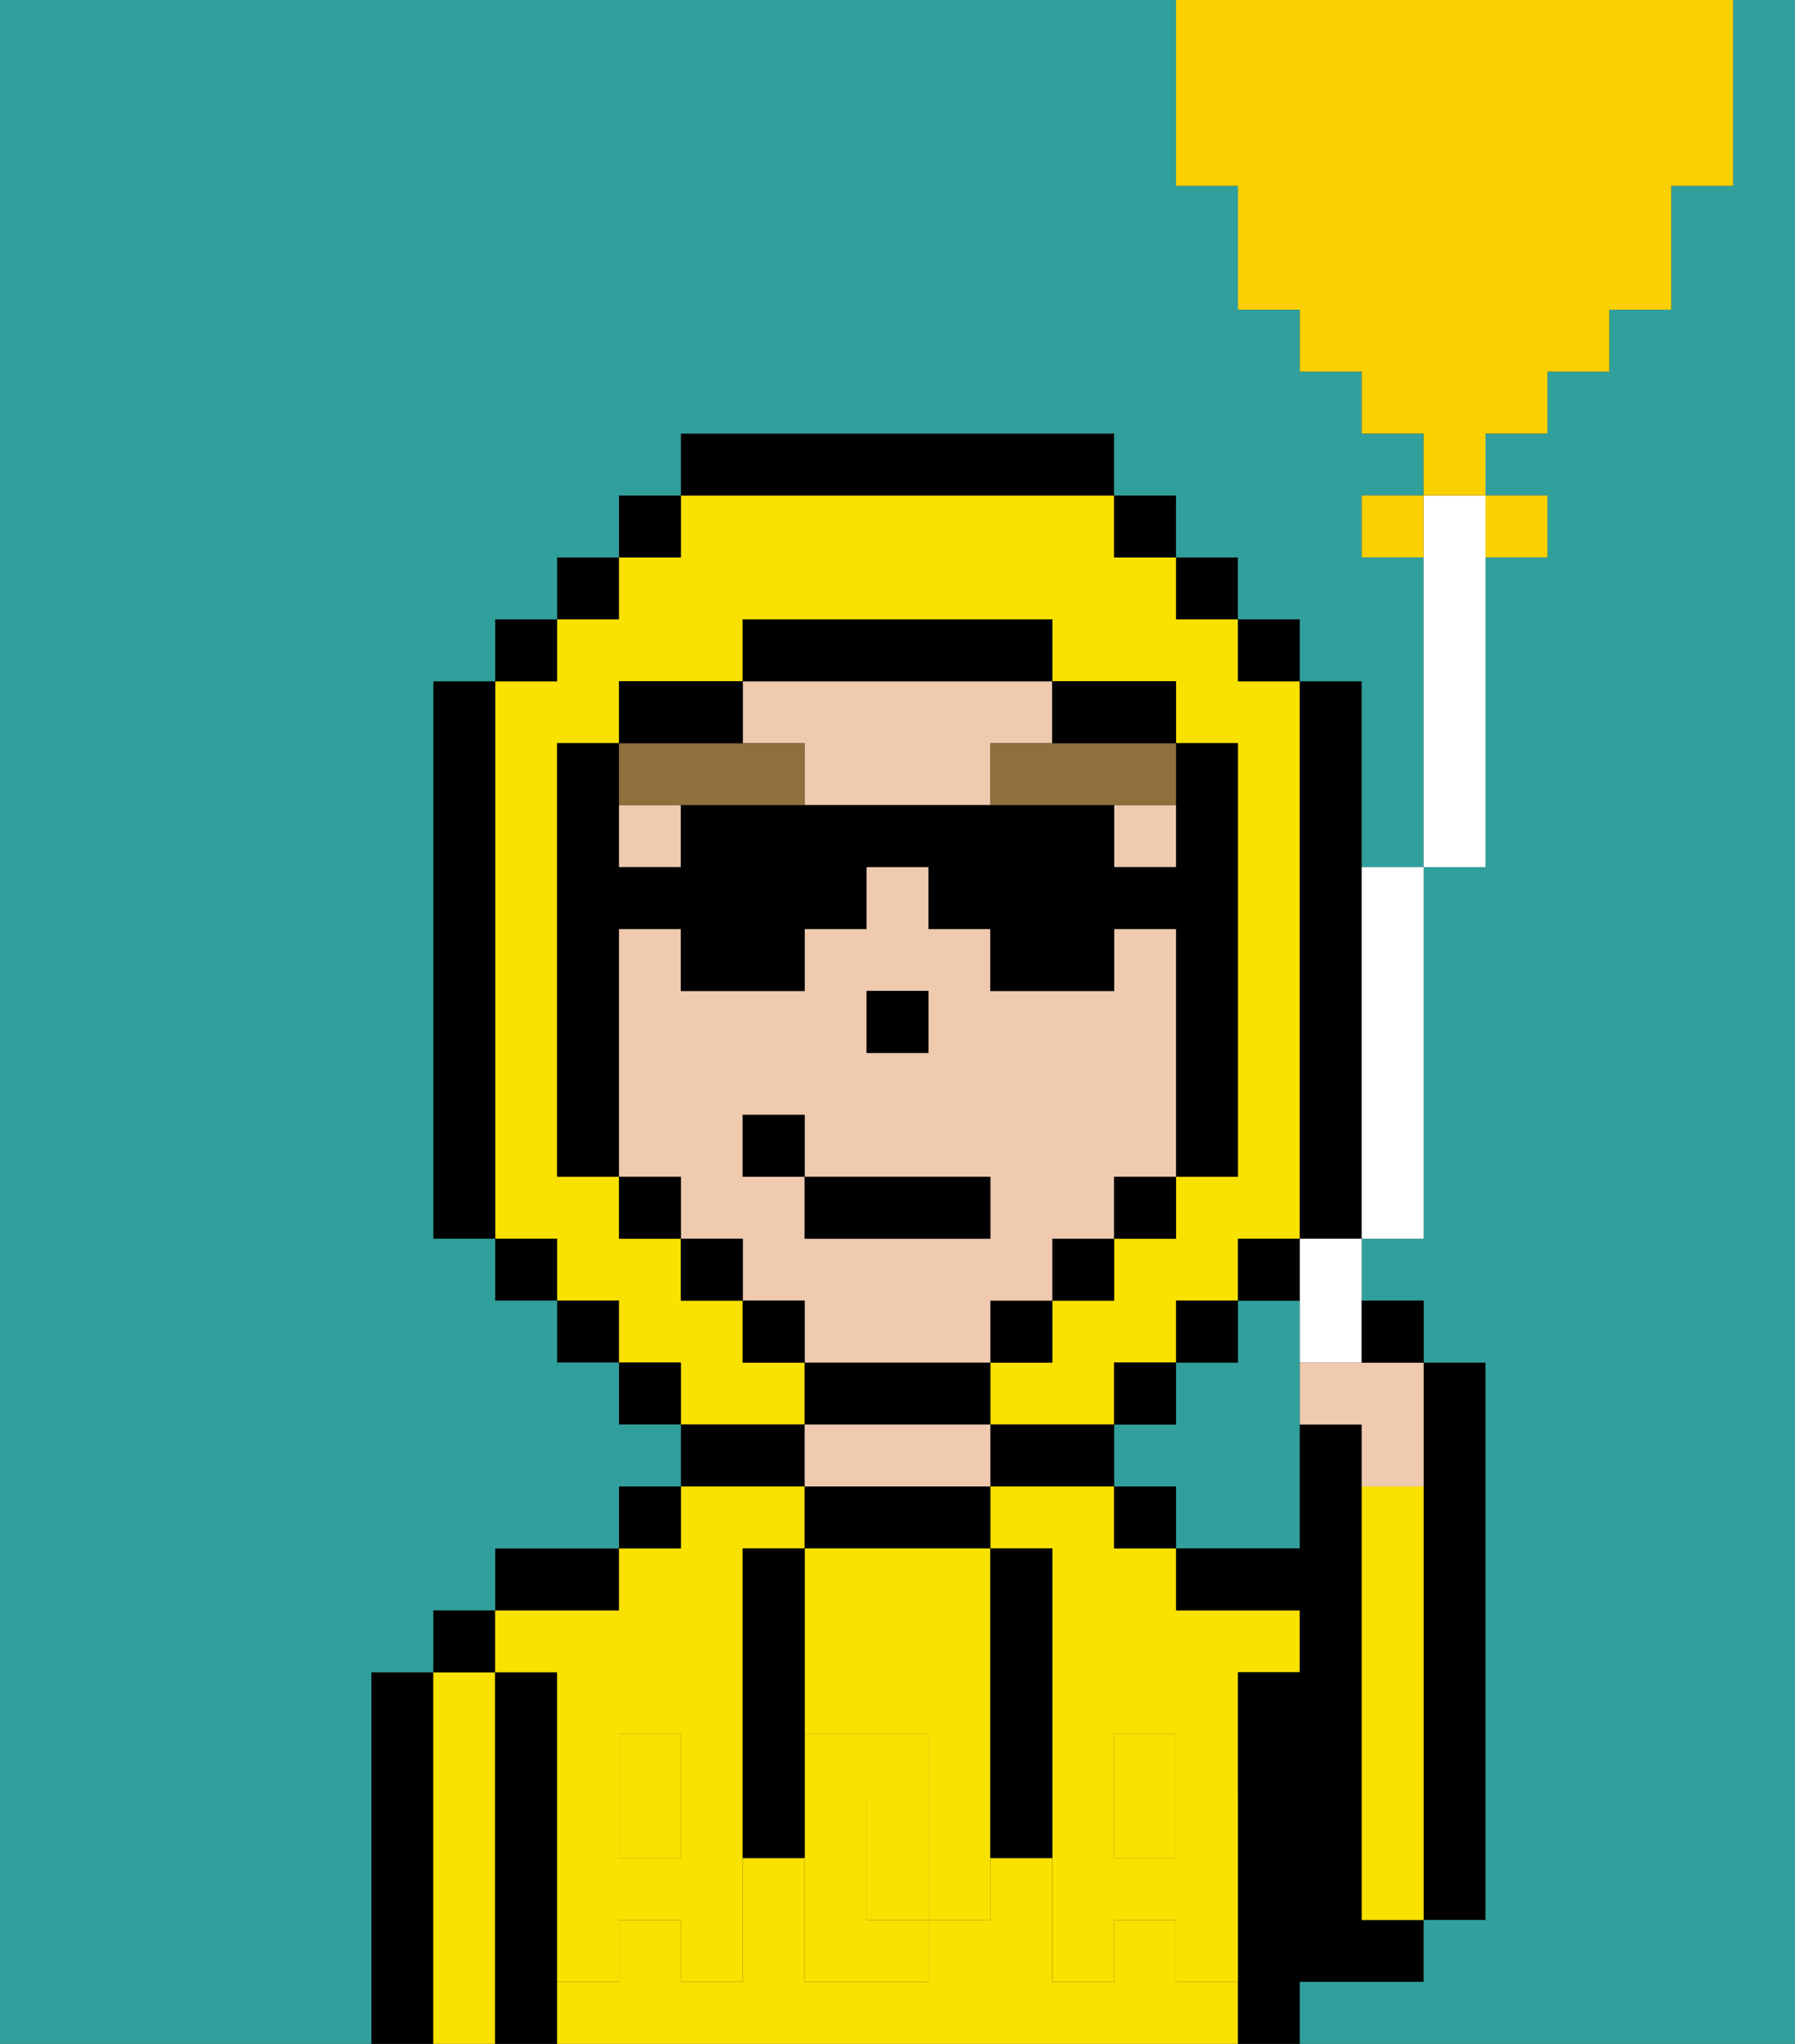 <svg xmlns="http://www.w3.org/2000/svg" viewBox="0 0 29 33"><rect x="0" y="0" width="29" height="33" fill="#333333" stroke="none"/><defs><style>polygon,rect,path{shape-rendering:crispedges;}.sa77-1{fill:#31a09d;}.sa77-2{fill:#000000;}.sa77-3{fill:#f9e100;}.sa77-4{fill:#efcaaf;}.sa77-5{fill:#f9e100;}.sa77-6{fill:#8e703c;}.sa77-7{fill:#ffffff;}.sa77-8{fill:#fad000;}</style></defs><path class="sa77-1" d="M13,22Z"/><rect class="sa77-1" x="19" y="21" width="1"/><polygon class="sa77-1" points="11 20 11 20 11 19 10 19 10 19 11 19 11 20"/><rect class="sa77-1" x="18" y="22" width="1"/><rect class="sa77-1" x="16" y="21" width="1"/><polygon class="sa77-1" points="11 22 10 22 10 21 9 21 9 21 10 21 10 22 11 22 11 22"/><rect class="sa77-1" x="19" y="19" height="1"/><rect class="sa77-1" x="18" y="20" height="1"/><rect class="sa77-1" x="18" y="19" width="1"/><polygon class="sa77-1" points="13 21 13 22 13 22 13 21 12 21 12 21 13 21"/><polygon class="sa77-1" points="12 20 12 21 12 21 12 20 11 20 11 20 12 20"/><rect class="sa77-1" x="17" y="20" width="1"/><polygon class="sa77-1" points="15 17 15 17 15 16 14 16 14 16 15 16 15 17"/><path class="sa77-1" d="M20,22H19v1H18v1h1v1h2V21H20Z"/><rect class="sa77-1" x="8" y="20" width="1"/><rect class="sa77-1" x="20" y="20" width="1"/><path class="sa77-2" d="M23,29v2h1V22H23v7Z"/><path class="sa77-2" d="M7,27H6v6H7V27Z"/><path class="sa77-3" d="M8,27H7v6H8V27Z"/><rect class="sa77-2" x="7" y="26" width="1" height="1"/><path class="sa77-2" d="M9,31V27H8v6H9V31Z"/><path class="sa77-3" d="M18,24H16v1h1v4h1V28h1v1h1V27h1V26H19V25H18Z"/><rect class="sa77-3" x="18" y="29" width="1" height="1"/><rect class="sa77-3" x="10" y="29" width="1" height="1"/><path class="sa77-3" d="M9,27v2h1V28h1v1h1V25h1V24H11v1H10v1H8v1Z"/><path class="sa77-3" d="M19,32V31H18v1H17V30H16v1H15v1H13V30H12v2H11V31H10v1H9v1H20V32Z"/><path class="sa77-2" d="M10,25H8v1h2Z"/><rect class="sa77-2" x="10" y="24" width="1" height="1"/><path class="sa77-3" d="M12,23h1V22H12V21H11V20H10V19H9V12h1V11h2V10h5v1h2v1h1v7H19v1H18v1H17v1H16v1h2V22h1V21h1V20h1V11H20V10H19V9H18V8H11V9H10v1H9v1H8v9H9v1h1v1h1v1Z"/><rect class="sa77-2" x="11" y="22"/><path class="sa77-2" d="M13,23h3v1h2V23H16V22h1V21h1V20H17v1H16v1H13v1H11v1h2Z"/><path class="sa77-2" d="M16,25V24H13v1h3Z"/><path class="sa77-4" d="M16,24V23H13v1h3Z"/><rect class="sa77-2" x="18" y="24" width="1" height="1"/><path class="sa77-2" d="M22,30V23H21v2H19v1h2v1H20v6h1V32h2V31H22Z"/><path class="sa77-3" d="M23,24H22v7h1V24Z"/><path class="sa77-3" d="M14,29v2h1V29Z"/><path class="sa77-3" d="M13,28h2v1h1V25H13v3Z"/><path class="sa77-5" d="M19,30H18V29H17v3h1V31h1v1h1V29H19Z"/><rect class="sa77-5" x="18" y="28" width="1" height="1"/><path class="sa77-5" d="M15,29v2h1V29Z"/><path class="sa77-5" d="M14,30V29h1V28H13v4h2V31H14Z"/><path class="sa77-5" d="M11,29v1H10V29H9v3h1V31h1v1h1V29Z"/><rect class="sa77-5" x="10" y="28" width="1" height="1"/><path class="sa77-2" d="M13,27V25H12v5h1V27Z"/><path class="sa77-2" d="M17,28V25H16v5h1V28Z"/><rect class="sa77-4" x="10" y="13" width="1" height="1"/><path class="sa77-4" d="M18,13v1h1V12h0v1Z"/><path class="sa77-4" d="M13,12v1h3V12h1V11H12v1Z"/><path class="sa77-4" d="M18,20V19h1V16h0V15H18v1H16V15H15V14H14v1H13v1H11V15H10v4h1v1h1v1h1v1h3V21h1V20h1Zm-4-4h1v1H14Zm2,4H13V19H12V18h1v1h3Z"/><polygon class="sa77-2" points="15 17 15 16 14 16 14 16 14 17 15 17 15 17"/><path class="sa77-6" d="M12,12H10v1h3V12Z"/><path class="sa77-6" d="M17,12H16v1h3V12H17Z"/><rect class="sa77-3" x="12" y="21"/><rect class="sa77-3" x="13" y="22"/><rect class="sa77-3" x="11" y="20"/><rect class="sa77-2" x="10" y="8" width="1" height="1"/><rect class="sa77-2" x="9" y="9" width="1" height="1"/><rect class="sa77-2" x="8" y="10" width="1" height="1"/><path class="sa77-2" d="M8,19V11H7v9H8Z"/><polygon class="sa77-2" points="9 20 9 20 8 20 8 21 9 21 9 21 9 20"/><rect class="sa77-2" x="9" y="21" width="1" height="1"/><rect class="sa77-2" x="10" y="22" width="1" height="1"/><polygon class="sa77-2" points="19 22 18 22 18 22 18 23 19 23 19 22"/><polygon class="sa77-2" points="20 22 20 21 19 21 19 21 19 22 19 22 20 22"/><polygon class="sa77-2" points="20 20 20 21 20 21 21 21 21 20 20 20 20 20"/><path class="sa77-2" d="M22,15V11H21v9h1V15Z"/><rect class="sa77-2" x="20" y="10" width="1" height="1"/><rect class="sa77-2" x="19" y="9" width="1" height="1"/><rect class="sa77-2" x="18" y="8" width="1" height="1"/><path class="sa77-2" d="M18,8V7H11V8h7Z"/><path class="sa77-2" d="M10,15h1v1h2V15h1V14h1v1h1v1h2V15h1v1h0v3h1V12H19v2H18V13H11v1H10V12h2V11H10v1H9v7h1V15Z"/><polygon class="sa77-2" points="11 19 10 19 10 19 10 20 11 20 11 20 11 19"/><polygon class="sa77-2" points="12 20 11 20 11 20 11 21 12 21 12 21 12 20"/><polygon class="sa77-2" points="13 21 12 21 12 21 12 22 13 22 13 22 13 21"/><polygon class="sa77-2" points="19 20 19 20 19 19 18 19 18 19 18 20 18 20 18 20 19 20"/><path class="sa77-2" d="M18,12h1V11H17v1Z"/><path class="sa77-2" d="M17,11V10H12v1h5Z"/><path class="sa77-1" d="M28,3H27V5H26V6H25V7H24V8h1V9H24v5H23v6H22v1h1v1h1v9H23v1H21v1H6V27H7V26H8V25h2V24h1V23H10V22H9V21H8V20H7V11H8V10H9V9h1V8h1V7h7V8h1V9h1v1h1v1h1v3h1V9H22V8h1V7H22V6H21V5H20V3H19V0H0V33H29V0H28Z"/><rect class="sa77-2" x="13" y="19" width="3" height="1"/><rect class="sa77-2" x="12" y="18" width="1" height="1"/><path class="sa77-7" d="M23,9v5h1V8H23Z"/><path class="sa77-7" d="M22,15v5h1V14H22Z"/><path class="sa77-7" d="M21,21v1h1V20H21Z"/><rect class="sa77-8" x="22" y="8" width="1" height="1"/><path class="sa77-8" d="M25,9V8H24V9Z"/><path class="sa77-8" d="M20,3V5h1V6h1V7h1V8h1V7h1V6h1V5h1V3h1V0H19V3Z"/><path class="sa77-4" d="M21,22v1h1v1h1V22H21Z"/><path class="sa77-2" d="M23,22V21H22v1Z"/></svg>